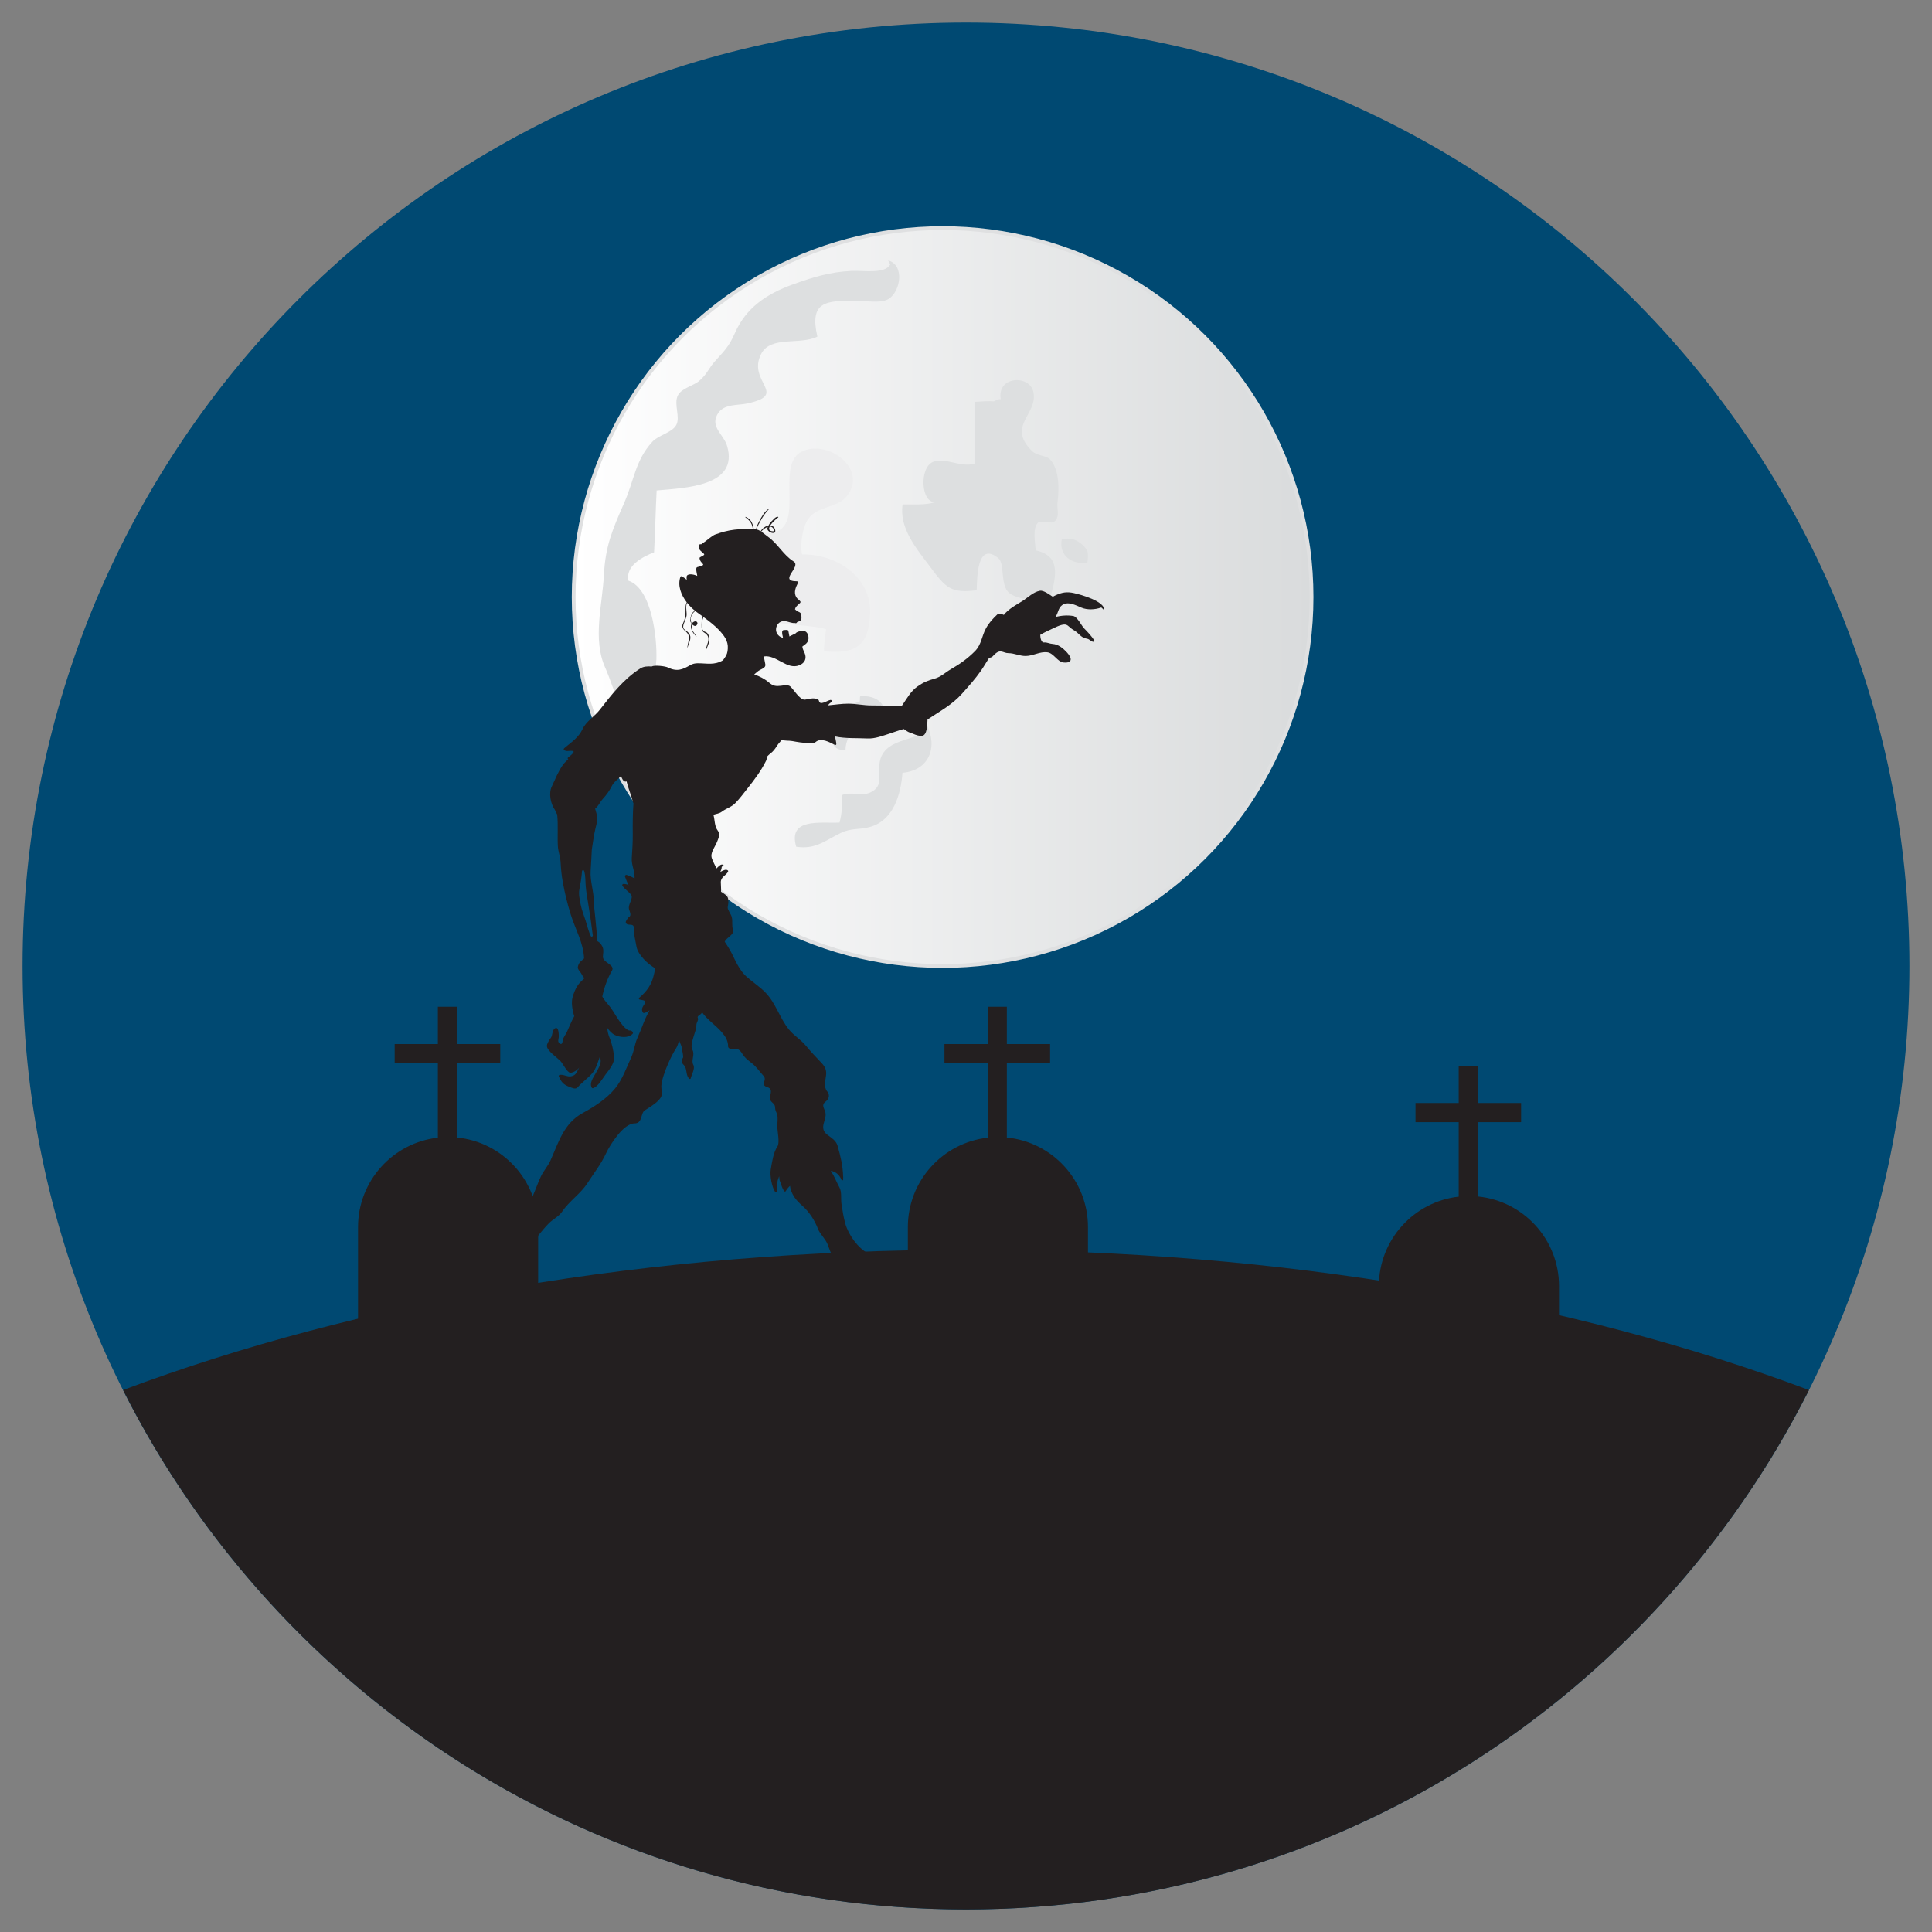 <?xml version="1.0" ?><!DOCTYPE svg  PUBLIC '-//W3C//DTD SVG 1.1//EN'  'http://www.w3.org/Graphics/SVG/1.1/DTD/svg11.dtd'><svg enable-background="new 0 0 512 512" height="512px" id="Layer_1" version="1.1" viewBox="0 0 512 512" width="512px" xml:space="preserve" xmlns="http://www.w3.org/2000/svg" xmlns:xlink="http://www.w3.org/1999/xlink"><rect x="0" y="0" width="512" height="512" fill="#808080" stroke="none"/><g><path d="M506.021,256c0,138.086-111.935,250.021-250.021,250.021C117.914,506.021,5.979,394.086,5.979,256   S117.914,5.979,256,5.979C394.086,5.979,506.021,117.914,506.021,256z" fill="#004972"/><linearGradient gradientUnits="userSpaceOnUse" id="SVGID_1_" x1="152.027" x2="347.574" y1="158.231" y2="158.231"><stop offset="0" style="stop-color:#FFFFFF"/><stop offset="1" style="stop-color:#D9DBDC"/></linearGradient><circle cx="249.801" cy="158.228" fill="url(#SVGID_1_)" r="97.773" stroke="#DFE0E1"/><path d="M263.691,106.404c-1.682-0.197-3.595-0.007-5.263,0.087c-0.272,5.419,0.122,10.974-0.163,16.4   c-3.866,1.072-7.868-1.824-11.042-0.468c-3.608,1.54-3.201,10.73,0.556,10.668c-2.793,0.848-5.723,0.516-8.599,0.583   c-0.869,6.47,3.69,11.665,7.378,16.617c4.124,5.528,5.44,6.985,12.277,6.131c0.122-3.12,0.013-13.103,5.724-8.512   c1.817,1.458,0.393,7.169,2.916,9.244c2.156,1.784,7.976,2.157,10.607,2.068c1.696-5.948,3.486-11.835-3.608-13.367   c-0.122-2.062-0.882-5.677,0.529-7.284c0.868-0.984,3.567,0.644,4.666-0.57c1.208-1.33,0.367-3.242,0.583-4.883   c0.462-3.418,0.517-8.735-1.994-11.374c-1.084-1.146-3.377-0.834-4.789-2.238c-6.795-6.749,1.709-9.692,0.38-15.654   c-1.044-4.632-9.712-4.178-8.64,1.94c-0.869-0.088-1.357,0.495-2.049,0.61" fill="#DDDFE0"/><path d="M282.925,142.736c-0.516,0.088-1.004-0.054-1.52,0.068c-0.95,4.436,2.767,6.945,6.782,6.267   c0.096-0.95,0.258-2.103-0.014-3.039c-0.719-1.478-2.916-3.228-4.72-3.296" fill="#DDDFE0"/><path d="M245.528,191.887c3.146,6.2,0.637,12.31-6.363,12.907c-0.42,5.629-2.346,12.628-8.6,14.352   c-2.97,0.82-4.91,0.23-7.691,1.573c-4.272,2.048-6.687,4.449-11.868,3.676c-2.266-7.753,6.457-6.159,11.476-6.41   c0.624-2.271,0.8-4.903,0.706-7.304c2.25-0.962,5.276,0.333,7.378-0.63c3.935-1.805,1.764-4.755,2.672-8.58   c1.588-6.626,12.046-4.815,11.761-9.048" fill="#DDDFE0"/><path d="M222.02,189.222c-1.329,2.855-3.566,9.922,2.049,9.528c0-5.066,5.167-8.335,10.159-8.009   c1.18-4.483-2.292-6.511-6.253-6.253c-0.189,0.501,0,0.936-0.163,1.444c-1.912,0.686-3.554,1.052-5.71,1.228   c-0.108,0.787-0.23,1.791-0.082,2.591" fill="#DDDFE0"/><path d="M235.381,69.006c4.395,1.248,3.31,8.213,0.096,10.221c-2.022,1.255-6.254,0.461-8.627,0.461   c-7.989,0.007-12.385,0.108-10.241,9.529c-4.707,2.313-12.398-0.346-14.921,4.625c-3.757,7.427,7.542,10.683-3.703,13.097   c-2.781,0.597-6.904-0.082-8.207,3.635c-1.031,2.93,2.062,4.788,2.903,7.583c3.188,10.784-11.191,11.129-18.665,11.821   c-0.285,5.527-0.38,10.899-0.679,16.393c-3.147,1.221-7.623,3.595-6.795,7.515c6.28,2.13,7.623,15.491,7.406,20.903   c-0.244,6.146-5.127,9.604-2.035,15.993c7,1.112,8.356,9.109,14.27,9.237c-6.579,2.347-11.056-1.784-16.061-5.833   c-6.348-5.127-6.945-10.933-9.779-17.349c-3.324-7.515-0.72-16.44-0.299-24.484c0.393-7.637,2.211-11.896,5.371-19.085   c2.687-6.118,2.958-11.272,7.447-16.183c1.654-1.805,5.114-2.354,6.307-4.375c1.235-2.095-0.704-5.636,0.476-7.928   c0.977-1.899,4.124-2.537,5.67-3.852c2.089-1.79,2.455-3.283,4.083-5.114c2.537-2.842,3.757-3.894,5.372-7.576   c2.916-6.64,8.314-10.323,15.313-12.853c5.398-1.939,9.835-3.33,15.653-3.594c3.12-0.136,8.872,0.875,10.174-1.723" fill="#DDDFE0"/><path d="M203.858,144.873c-2.47,0.589-7.353,11.387-7.542,14.412c-0.461,7,17.064,5.622,22.585,7.46   c-0.177,1.987-0.557,3.893-0.529,5.853c8.857,0.881,11.896-1.878,12.208-10.085c0.366-9.496-8.75-15.721-18.028-15.586   c-0.569-2.564,0.096-7.305,1.683-9.468c2.577-3.513,7.65-2.712,10.227-6.029c5.712-7.325-5.33-15.192-12.099-11.686   c-7.515,3.879,2.523,22.53-10.024,21.472c-0.027,1.587,0.312,3.466,0.447,3.656" fill="#EDEDEE"/><path d="M256,331.202c-83.869,0-161.241,13.843-223.38,37.173C73.761,450.013,158.335,506.021,256,506.021   c97.665,0,182.239-56.008,223.395-137.646C417.241,345.044,339.869,331.202,256,331.202z" fill="#231F20"/><path d="M121.128,301.454v-19.695h11.448v-5.08h-11.448v-9.875h-5.087v9.875h-11.448v5.08h11.448v19.736   c-11.896,1.343-21.16,11.442-21.16,23.711v29.957h47.733v-29.957C142.614,312.822,133.187,302.641,121.128,301.454z" fill="#231F20"/><path d="M391.658,317.081v-19.696h11.449v-5.08h-11.449v-9.875h-5.086v9.875h-11.449v5.08h11.449v19.737   c-11.896,1.343-21.161,11.441-21.161,23.71v29.957h47.747v-29.957C413.158,328.448,403.717,318.268,391.658,317.081z" fill="#231F20"/><path d="M266.824,301.454v-19.695h11.462v-5.08h-11.462v-9.875h-5.073v9.875h-11.461v5.08h11.461v19.736   c-11.909,1.343-21.161,11.442-21.161,23.711v29.957h47.734v-29.957C288.324,312.822,278.896,302.641,266.824,301.454z" fill="#231F20"/><path d="M284.567,157.163c-1.818-0.394-3.08-0.21-4.803,0.583c-0.217,0.095-0.488,0.238-0.746,0.407   c-0.854-0.522-2.414-1.777-3.432-1.594c-1.736,0.298-3.228,1.832-4.693,2.753c-1.099,0.685-3.689,2.062-4.869,3.642   c-0.516-0.21-1.289-0.542-1.655-0.19c-1.275,1.228-2.211,2.177-3.079,3.751c-1.126,2.028-1.167,4.279-2.917,6.049   c-1.953,1.974-3.988,3.405-6.39,4.788c-1.478,0.848-2.617,2.042-4.299,2.496c-1.791,0.488-2.958,0.97-4.504,2.048   c-1.804,1.261-2.713,3.011-3.961,4.836c-0.055,0.081-0.136,0.189-0.244,0.312c-0.515-0.143-1.194,0.055-1.723,0.034   c-2.089-0.082-4.219-0.129-6.335-0.129c-2.021,0-4.042-0.454-6.077-0.468c-1.736-0.014-3.608,0.292-5.385,0.448   c0.122-0.258,0.38-0.536,0.841-0.828c0.326-0.204,0.109-0.671-0.244-0.604c-0.908,0.176-2.726,1.56-3.011,0.265   c-0.136-0.59-0.706-0.59-1.167-0.658c-0.854-0.122-1.763,0.238-2.605,0.312c-1.302,0.108-2.983-2.781-3.852-3.52   c-0.598-0.509-1.777-0.244-2.429-0.163c-1.37,0.163-2.116,0.074-3.229-0.875c-1.139-0.97-2.468-1.641-3.865-2.116   c0.136-0.21,0.366-0.292,0.706-0.637c0.366-0.366,1.125-0.732,1.573-0.957c0.435-0.216,0.747-0.603,0.638-1.132   c-0.136-0.691-0.272-1.37-0.394-2.055c3.351-0.501,6.104,3.622,9.36,2.354c0.895-0.346,1.627-0.983,1.695-2.008   c0.082-1.146-0.773-1.939-0.84-2.97c0.61-0.488,1.329-0.828,1.56-1.696c0.204-0.726-0.014-1.939-0.787-2.319   c-0.569-0.285-1.316-0.082-1.912,0.095c-0.149,0.047-0.515,0.223-0.637,0.427c-0.557,0.258-1.113,0.577-1.669,0.821   c-0.013-0.075-0.013-0.156-0.027-0.23c-0.067-0.366-0.149-0.72-0.204-1.079c-0.108-0.618-0.556-0.386-1.031-0.393   c-0.556-0.007-0.664,0.203-0.651,0.718c0.014,0.306,0.054,0.618,0.149,0.916c0.041,0.136,0.054,0.278,0.082,0.414   c-0.461-0.062-0.909-0.285-1.33-0.767c-1.235-1.431-0.122-3.839,1.79-3.635c1.072,0.108,1.75,0.59,2.74,0.495   c0.041,0.034,0.081,0.055,0.122,0.055c0.068,0,0.109-0.007,0.136-0.021c0.067,0.006,0.122-0.021,0.149-0.082   c0.191-0.386,0.732-0.305,1.004-0.569c0.393-0.394,0.271-0.821,0.257-1.35c0-0.346-0.122-0.671-0.447-0.861   c-0.176-0.102-0.338-0.183-0.529-0.257c-0.135-0.055-0.474-0.292-0.718-0.556c0.067-0.183,0.149-0.36,0.204-0.549   c0.014-0.007,0.014-0.007,0.026-0.014c0.354-0.474,0.761-0.726,1.14-1.132c0.095-0.102,0.122-0.251,0.055-0.366   c-0.271-0.448-0.841-0.712-1.085-1.139c-0.746-1.309-0.136-2.598,0.434-3.765c0.096-0.203-0.014-0.455-0.258-0.455   c-5.1,0,1.33-3.872-0.896-5.263c-2.712-1.709-4.137-4.667-6.754-6.524c-0.488-0.339-1.126-0.916-1.804-1.37   c0.338-0.468,0.841-0.821,1.343-1.099c0.122-0.074,0.258-0.128,0.407-0.176c-0.055,0.108-0.096,0.217-0.122,0.326   c-0.23,0.814,1.438,1.688,1.979,1.14c0.204-0.197,0.082-0.747-0.013-0.964c-0.258-0.542-0.638-0.807-1.208-0.861   c0.557-0.882,1.709-1.858,2.103-2.13c0.068-0.047,0.041-0.156-0.054-0.163c-0.638-0.021-1.018,0.508-1.451,0.929   c-0.407,0.38-0.801,0.861-1.072,1.383c-0.814,0.136-1.615,0.759-2.075,1.506c-0.354-0.224-0.72-0.4-1.072-0.481   c0.203-0.828,0.706-1.642,1.084-2.34c0.583-1.091,1.29-2.089,2.144-2.991c0.054-0.054-0.014-0.135-0.068-0.095   c-1.167,0.827-1.832,2.075-2.496,3.323c-0.326,0.61-0.679,1.343-0.814,2.082c-0.041-0.006-0.082-0.02-0.122-0.02   c-0.163-0.007-0.326-0.014-0.502-0.021c-0.026-0.163-0.041-0.332-0.055-0.481c-0.067-0.434-0.216-0.807-0.407-1.207   c-0.338-0.774-0.881-1.214-1.641-1.56c-0.082-0.041-0.149,0.067-0.068,0.122c0.828,0.61,1.452,1.207,1.764,2.211   c0.095,0.278,0.136,0.604,0.204,0.909c-1.601-0.068-3.242-0.041-4.829,0.135c-1.75,0.19-3.514,0.678-5.168,1.282   c-0.679,0.244-2.116,1.458-2.455,1.709c-0.15,0.095-1.072,0.739-1.316,0.922c-0.136-0.108-0.38-0.081-0.42,0.129   c-0.163,0.78-0.285,0.95,0.353,1.594c1.071,1.065,1.465,0.821-0.177,1.682c-0.067,0.041-0.148,0.149-0.136,0.237   c0.204,1.729,2.402,1.615-0.61,2.381c-0.637,0.163,0.136,2.408-0.027,2.319c-0.542-0.299-2.292-0.753-2.713-0.021   c-0.148,0.258-0.041,1.071-0.026,1.208c-0.014-0.346-1.044-0.902-1.357-1.072c-0.135-0.075-0.285,0-0.338,0.143   c-0.787,2.319,0.176,4.788,1.681,6.748c-0.027,0.054-0.054,0.116-0.082,0.176c-0.216,0.563-0.23,0.97-0.23,1.587   c0,1.526-0.041,2.421-0.692,3.853c-0.366,0.793-0.081,1.411,0.543,1.926c1.75,1.424,0.827,2.516,0.623,4.368   c0,0.041,0.068,0.054,0.082,0.007c0.366-1.493,1.316-2.564,0.204-3.86c-0.854-0.997-2.048-0.691-0.936-3.126   c0.122-0.278,0.272-0.821,0.38-1.133c0.298-0.827-0.353-2.72,0.217-3.663c0.624,0.8,1.343,1.512,2.062,2.082   c-0.854,0.461-1.153,1.411-1.261,2.523c-0.027,0.257,0.149,0.638,0.394,0.949c-0.638,1.058,0.407,2.604,1.221,3.337   c0.026,0.027,0.094-0.013,0.054-0.047c-0.353-0.468-0.719-0.936-1.03-1.438c-0.326-0.645-0.34-1.194-0.055-1.641   c0.353,0.333,0.8,0.508,1.112,0.176c0.61-0.638-0.055-1.37-0.801-0.882c-0.189,0.122-0.338,0.258-0.447,0.407   c-0.135-0.122-0.244-0.407-0.285-0.861c-0.095-0.97,0.407-1.933,1.194-2.442c0.136,0.102,0.258,0.197,0.38,0.292   c0.488,0.353,1.03,0.747,1.587,1.153c-0.312,0.916-0.326,2.014-0.299,2.841c0.014,0.495,0.149,1.099,0.61,1.377   c2.144,1.248,0.854,2.774,0.502,4.565c-0.014,0.081,0.096,0.108,0.108,0.034c0.461-1.289,1.275-2.51,0.61-3.9   c-0.204-0.427-0.393-0.678-0.868-0.827c-1.207-0.38-1.071-2.415-0.461-3.941c1.492,1.092,3.052,2.313,4.11,3.453   c1.316,1.417,2.496,2.882,2.333,4.951c-0.027,0.93-0.299,1.729-0.814,2.401c-0.095,0.122-0.271,0.394-0.461,0.665   c-2.319,1.363-4.177,0.787-6.714,0.787c-0.625,0-1.357,0.143-1.914,0.468c-2.007,1.173-3.526,1.858-5.981,0.645   c-0.706-0.347-3.5-0.686-4.313-0.251c-1.058-0.096-2.158-0.007-2.958,0.495c-4.449,2.821-7.623,6.938-10.838,11.055   c-1.248,1.594-3.581,3.066-4.436,4.911c-1.153,2.462-2.957,3.527-4.923,5.188c-0.163,0.142-0.217,0.461,0.027,0.556   c0.244,0.095,0.488,0.204,0.746,0.19c1.6-0.102,2.794-0.217,0.257,1.709c-0.19,0.142-0.108,0.4,0.054,0.468   c-0.529,0.488-1.058,0.97-1.41,1.465c-1.275,1.777-2.062,3.859-2.998,5.827c-0.813,1.702-0.325,4.476,0.881,6.165   c0.15,0.407,0.353,0.813,0.583,1.2c0.285,2.747,0.027,5.589,0.177,8.383c0.081,1.383,0.637,2.781,0.719,4.178   c0.095,1.79,0.258,3.554,0.583,5.317c0.529,2.95,1.207,5.717,2.103,8.593c1.248,3.995,3.35,7.454,3.541,11.666   c-0.258,0.23-0.502,0.475-0.706,0.624c-0.515,0.38-0.854,1.031-0.95,1.655c-0.094,0.57,0.598,1.193,0.869,1.641   c0.23,0.379,0.502,1.011,0.909,1.295c-0.598,0.59-1.262,1.153-1.709,1.784c-0.706,0.99-1.141,2.156-1.466,3.317   c-0.366,1.356-0.095,3.282,0.448,4.998c-0.774,1.35-1.344,2.896-1.94,4.165c-0.298,0.645-0.962,1.438-1.099,2.157   c-0.041,0.204-0.067,1.431-0.787,0.909c-0.637-0.468-0.38-0.875-0.285-1.642c0.026-0.203,0.108-3.113-1.031-2.354   c-0.759,0.502-0.57,1.838-1.044,2.469c-0.366,0.475-1.099,1.601-1.058,2.211c0.082,1.37,2.889,3.093,3.798,4.205   c0.475,0.583,1.627,2.801,2.374,2.849c0.8,0.054,2.008-0.753,2.415-1.431c-0.638,1.065-0.72,2.109-2.185,2.381   c-1.071,0.204-2.089-0.611-3.065-0.354c-0.149,0.041-0.244,0.231-0.189,0.366c0.665,1.506,1.221,2.198,2.821,2.788   c0.57,0.21,1.601,0.766,2.143,0.149c1.18-1.33,2.673-2.38,3.867-3.717c0.99-1.099,1.478-2.875,2.021-4.354   c0.026,0.055,0.054,0.108,0.081,0.163c0.597,1.357-0.488,2.923-1.139,4.124c-0.583,1.072-1.804,2.652-1.031,3.887   c0.068,0.095,0.19,0.135,0.299,0.102c1.329-0.414,2.441-2.428,3.255-3.526c0.99-1.336,2.563-3.093,2.333-4.911   c-0.204-1.642-0.57-3.513-1.221-4.999c-0.353-0.841-0.502-1.716-0.61-2.598c0.569,0.834,1.288,1.56,1.98,1.905   c1.303,0.672,3.676,0.93,4.762-0.285c0.258-0.292-0.055-0.617-0.272-0.766c-0.46-0.326-0.434,0.21-1.384-0.515   c-0.732-0.57-1.166-1.194-1.709-1.913c-0.827-1.119-1.532-2.442-2.346-3.601c-0.625-0.909-1.805-2.015-2.32-3.099   c0.489-2.327,1.356-4.809,2.55-6.823c0.963-1.601-2.51-2.137-2.388-3.771c0.136-1.662,0.339-2.312-0.854-3.643   c0-0.013-0.338-0.278-0.678-0.467c-0.095-3.418-0.895-9.489-0.881-10.173c0.067-2.822-1.018-5.609-0.842-8.404   c0.122-1.878,0.231-3.771,0.312-5.656c0.312-1.879,0.529-3.777,0.977-5.643c0.285-1.173,0.556-1.96,0.461-3.201   c-0.013-0.116-0.57-1.981-0.556-1.988c0.84-0.63,1.288-1.756,1.994-2.542c1.072-1.153,1.818-2.232,2.523-3.629   c0.502-0.983,1.614-1.675,2.361-2.502c0.216,0.739,0.57,1.444,1.207,1.512c0.096,0.007,0.177-0.027,0.244-0.081   c0.448,1.926,1.302,3.812,1.75,5.67c0.014,0.061,0.041,0.108,0.081,0.148c-0.203,2.693-0.216,5.386-0.189,8.125   c0.014,2.144-0.109,4.205-0.258,6.349c-0.136,1.946,0.868,3.526,0.732,5.459c-0.625-0.42-1.573-0.766-2.089-0.949   c-0.244-0.082-0.542,0.197-0.448,0.448c0.313,0.8,0.61,1.6,0.991,2.38c-0.122-0.257-0.665-0.42-1.383-0.448   c-0.244-0.013-0.434,0.299-0.285,0.502c0.625,0.909,1.628,1.492,2.293,2.367c0.705,0.943-0.909,2.591-0.543,3.846   c0.163,0.529,0.706,1.662,0.041,2.021c-0.217,0.115-0.407,0.4-0.529,0.604c-0.218,0.359-0.61,0.801-0.204,1.208   c0.529,0.522,1.926-0.102,1.926,0.929c-0.014,1.696,0.448,3.513,0.746,5.155c0.394,2.177,3.052,4.66,4.979,5.744   c-0.122,0.557-0.244,1.106-0.366,1.649c-0.598,2.706-1.873,4.435-3.907,6.158c-0.163,0.129-0.082,0.427,0.122,0.461   c1.492,0.285,1.967,0.244,0.95,1.716c-0.366,0.549-0.434,1.2-0.082,1.716c0.067,0.108,0.189,0.163,0.326,0.128   c0.556-0.122,1.017-0.4,1.438-0.719c-0.502,0.95-1.004,1.913-1.411,2.923c-0.597,1.492-1.166,2.998-1.831,4.462   c-0.732,1.635-0.854,3.446-1.614,5.101c-1.235,2.706-2.415,6.009-4.327,8.294c-2.266,2.733-5.507,4.795-8.586,6.484   c-5.005,2.747-6.335,7.752-8.519,12.608c-0.679,1.485-1.832,2.706-2.523,4.198c-0.786,1.668-1.37,3.418-2.116,5.101   c-1.044,2.347-1.519,7.053-4.258,8.118c-0.909-0.156-1.804-0.393-2.849-0.74c-1.099-0.366-2.428-0.209-3.133,0.767   c-1.424,1.926-1.817,3.174-1.479,5.507c0.177,1.132,1.167,2.021,1.438,3.126c0.434,1.757,0.718,3.262,0.271,5.066   c-0.704,2.835-4.367,7.549-1.437,10.316c3.594,3.378,7.69-0.963,11.231,1.479c1.247,0.868,2.645-0.915,3.92-0.658   c1.437,0.286,3.092,0.21,4.177-0.82c2.103-2.028-1.113-6.185-3.608-5.643c-1.275,0.278-1.289,0.264-2.51,0.875   c-0.067,0.034-0.434-2.468-0.529-3.011c-0.407-2.163-2.998-5.019-1.764-7.359c0.882-1.675,1.587-3.31,1.791-5.215   c0.041-0.4,0.081-0.82,0.109-1.241c0.026-0.014,0.067-0.034,0.081-0.067c0.827-1.045,1.817-2.225,2.74-3.167   c1.03-1.065,2.726-1.885,3.554-3.127c1.872-2.794,4.897-4.734,6.688-7.521c1.75-2.733,3.581-4.971,4.964-7.949   c1.099-2.333,4.599-7.921,7.556-7.928c2.17,0,1.533-2.672,2.699-3.452c1.316-0.882,3.879-2.279,4.422-3.805   c0.189-0.563-0.041-2.062-0.028-2.625c0.014-1.526,1.153-4.456,1.764-5.88c0.583-1.329,1.397-3.011,2.198-4.225   c0.393-0.617,0.529-1.356,0.745-2.055c0.082,0.304,0.204,0.596,0.312,0.834c0.095,0.176,0.19,0.461,0.312,0.752   c0.176,1.221,0.624,2.767,0.393,3.086c-0.501,0.705-0.379,1.329,0.231,1.899c0.977,0.929,0.42,2.76,1.465,3.628   c0.122,0.102,0.338,0.081,0.366-0.095c0.23-1.037,1.235-2.604,0.692-3.588c-0.665-1.18,0.502-2.712-0.244-3.968   c-0.868-1.458,1.099-4.856,1.058-6.551c-0.026-0.706,0.651-1.302,0.366-1.94c-0.285-0.644,1.235-0.861,1.058-1.566   c1.452,2.109,3.731,3.526,5.385,5.473c0.963,1.146,1.601,2.21,1.601,3.764c0,0.088,0.041,0.156,0.095,0.224   c1.125,1.295,2.17-0.813,3.622,1.574c0.691,1.146,1.505,1.729,2.577,2.564c1.194,0.929,2.116,2.292,3.133,3.418   c0.977,1.092-1.017,2.312,0.923,2.91c1.994,0.61,0.257,2.462,0.868,3.52c0.502,0.841,1.248,0.78,1.248,2.109   c0,0.447,0.271,0.97,0.434,1.37c0.38,0.889,0.136,2.462,0.136,3.459c0,1.113,0.678,4.313,0.054,5.229   c-1.152,1.723-1.451,4.219-1.803,6.192c-0.258,1.52,0.298,4.619,1.152,5.874c0.122,0.183,0.407,0.163,0.475-0.061   c0.285-0.942,0.054-1.852,0.19-2.842c0-0.014,0.407-1.221,0.407-1.214c0.109,0.379,0.028,0.875,0.19,1.241   c0.448,0.99,0.515,1.919,1.221,2.753c0.094,0.108,0.271,0.068,0.338-0.041c0.299-0.522,0.692-0.997,1.14-1.417   c0.081,0.705,0.285,1.424,0.679,2.177c0.665,1.323,1.668,2.306,2.767,3.276c1.696,1.506,3.133,3.778,3.934,5.894   c0.556,1.458,1.98,2.625,2.578,4.157c0.474,1.208,0.922,2.652,1.627,3.717c0.678,1.058,1.084,2.259,1.723,3.35   c0.881,1.492,0.407,2.456,0.407,4.056c0.013,2.686,0.678,1.35,2.767,3.12c1.75,1.472-0.773,5.419,2.468,6.111   c1.316,0.278,4.042,0.657,4.938-0.773c1.004-1.601,1.303-3.31,2.972-4.47c1.532-1.072,3.052-1.125,4.801-1.417   c1.913-0.312,3.446-1.316,5.48-1.431c0.814-0.048,1.357,0,1.994-0.618c0.651-0.651,1.37-1.289,1.627-2.218   c0.285-1.037-0.176-2.184,1.275-1.898c1.587,0.312,2.537-2.795,2.876-3.744c0.786-2.225,0.434-4.029-1.804-5.175   c-1.208-0.63-2.754,0.299-3.418,1.282c-1.601,2.387-5.549,3.133-8.193,3.859c-1.927,0.522-3.758,1.214-5.792,1.295   c-1.343,0.054-2.591-0.285-3.649-1.139c-0.393-0.319-0.867-1.221-1.302-1.452c-2.794-1.512-5.249-4.944-6.104-7.948   c-0.476-1.73-0.747-3.473-1.018-5.243c-0.19-1.261,0.122-3.14-0.516-4.313c-0.787-1.445-1.329-2.93-2.224-4.314   c-0.027-0.047-0.068-0.094-0.095-0.142c1.343,0.264,2.292,1.058,2.835,2.394c0.041,0.271,0.46,0.197,0.46-0.061   c0-0.203-0.013-0.4-0.013-0.604c0.067,0,0.082-0.035,0-0.136c-0.082-2.924-0.665-5.344-1.479-8.228   c-0.407-1.41-1.655-2.089-2.726-2.916c-2.388-1.852-0.014-3.941-0.502-5.935c-0.271-1.099-1.153-1.885,0.027-2.807   c0.624-0.488,1.071-1.214,0.841-2.035c-0.068-0.238-0.177-0.482-0.353-0.658c-1.03-1.153-0.488-2.95-0.339-4.287   c0.176-1.445-0.271-2.313-1.222-3.33c-1.41-1.485-2.834-2.963-4.124-4.544c-1.329-1.628-3.214-2.672-4.543-4.354   c-2.415-3.025-3.432-6.897-6.131-9.691c-1.534-1.601-3.473-2.815-5.114-4.3c-1.438-1.29-2.604-3.487-3.418-5.229   c-0.638-1.363-1.438-2.72-2.307-3.981c0.055-0.095,0.109-0.183,0.163-0.278c0.543-0.807,1.479-1.194,1.953-2.028   c0.136-0.21,0.19-0.597,0.109-0.813c-0.435-1.167-0.041-2.3-0.366-3.466c-0.19-0.719-1.153-1.919-1.058-2.557   c0.135-0.766,0.298-1.735,0.041-2.496c-0.177-0.542-1.004-1.119-1.818-1.607c0.068-0.841-0.054-1.668-0.054-2.523   c0-1.424,1.384-1.756,1.926-2.787c0.041-0.102,0.041-0.231-0.041-0.312c-0.46-0.448-1.355-0.014-2.021,0.394   c0.204-0.435,0.366-0.855,0.38-1.384c0.176-0.122,0.379-0.183,0.475-0.394c0.027-0.081-0.014-0.156-0.095-0.169   c-0.298-0.02-0.393-0.075-0.692,0.075c-0.352,0.19-0.596,0.495-0.895,0.746c-0.067,0.047-0.122,0.116-0.163,0.19   c-0.421-0.882-0.909-1.736-1.235-2.646c-0.542-1.499,0.814-3.018,1.33-4.32c0.338-0.881,0.99-2.109,0.271-2.998   c-0.95-1.18-0.787-2.801-1.194-4.266c0.761-0.258,1.561-0.305,2.226-0.814c1.112-0.854,2.522-1.207,3.54-2.245   c1.193-1.208,2.184-2.571,3.242-3.894c1.857-2.353,3.566-4.605,4.91-7.297c0.149-0.278,0.244-0.699,0.298-1.167   c0.218-0.21,0.421-0.461,0.638-0.624c0.57-0.414,1.125-0.943,1.519-1.526c0.394-0.604,0.787-1.214,1.275-1.736   c0.163-0.176,0.339-0.353,0.475-0.557c0.868,0.319,1.831,0.156,2.767,0.326c1.397,0.258,2.7,0.488,4.137,0.502   c0.529,0.007,1.519,0.217,1.98-0.189c1.519-1.35,3.771,0.013,5.167,0.705c0.163,0.088,0.407-0.013,0.394-0.23   c-0.028-0.685-0.258-1.309-0.326-2.014c2.767,0.597,5.833,0.4,8.586,0.535c1.994,0.102,4.028-0.711,5.886-1.295   c1.099-0.346,2.442-0.882,3.717-1.208c0.326,0.176,0.651,0.427,0.828,0.556c0.529,0.374,1.262,0.515,1.845,0.787   c0.543,0.257,1.573,0.57,2.211,0.46c1.343-0.223,1.329-2.841,1.424-4.327c3.174-2.129,6.538-3.899,9.142-6.843   c1.778-1.994,3.513-3.913,5.045-6.117c0.733-1.052,1.397-2.239,2.13-3.364c0.842-0.217,0.651-0.108,1.302-0.78   c1.737-1.776,2.333-0.475,3.826-0.475c1.546,0,2.944,0.759,4.543,0.753c1.981,0,3.757-1.234,5.779-0.977   c1.668,0.21,2.673,2.543,4.26,2.7c2.306,0.23,2.401-1.044,0.963-2.618c-1.058-1.153-2.306-2.205-3.866-2.306   c-0.814-0.047-1.452-0.461-2.211-0.38c-0.854,0.088-1.031-1.384-1.045-2.021c0.978-0.624,2.008-1.038,3.08-1.567   c4.49-2.211,3.744-0.841,5.751,0.278c1.424,0.794,1.886,2.028,3.405,2.272c0.977,0.156,1.044,0.732,1.791,0.854   c0.203,0.034,0.434-0.169,0.299-0.373c-0.773-1.194-1.791-2.259-2.781-3.27c-0.516-0.542-1.777-3.018-2.767-3.188   c-1.52-0.258-3.188-0.156-4.762,0.271c0.787-1.044,0.691-2.394,1.831-3.194c1.438-1.024,3.486,0.014,5.06,0.698   c1.479,0.638,3.608,0.577,5.223-0.027c0.135-0.055,0.827,0.834,0.84,0.671C292.773,159.326,286.384,157.556,284.567,157.163z    M203.98,139.528c0.352,0.007,0.705,0.149,0.962,0.536c0.502,0.732,0,0.808-0.488,0.686   C203.736,140.566,203.708,140.084,203.98,139.528z M157.101,247.922c0.026,0.271-0.394,0.428-0.516,0.177   c-0.638-1.289-0.963-2.774-1.397-4.137c-0.448-1.384-1.004-2.74-1.29-4.165c-0.244-1.288-0.61-2.753-0.366-4.069   c0.313-1.614,0.598-3.195,0.706-4.836c0.026-0.359,0.529-0.407,0.569-0.034c0,0.007,0,0.014,0,0.021   c0.014,0.027,0.027,0.054,0.041,0.088c0.325,1.214,0.271,2.516,0.366,3.764c0.122,1.547,0.38,3.032,0.637,4.559   C156.328,242.15,156.749,245.047,157.101,247.922z M182.602,269.707c0.028-0.177,0.041-0.346,0.068-0.502   C182.751,269.388,182.71,269.551,182.602,269.707z" fill="#231F20"/></g></svg>